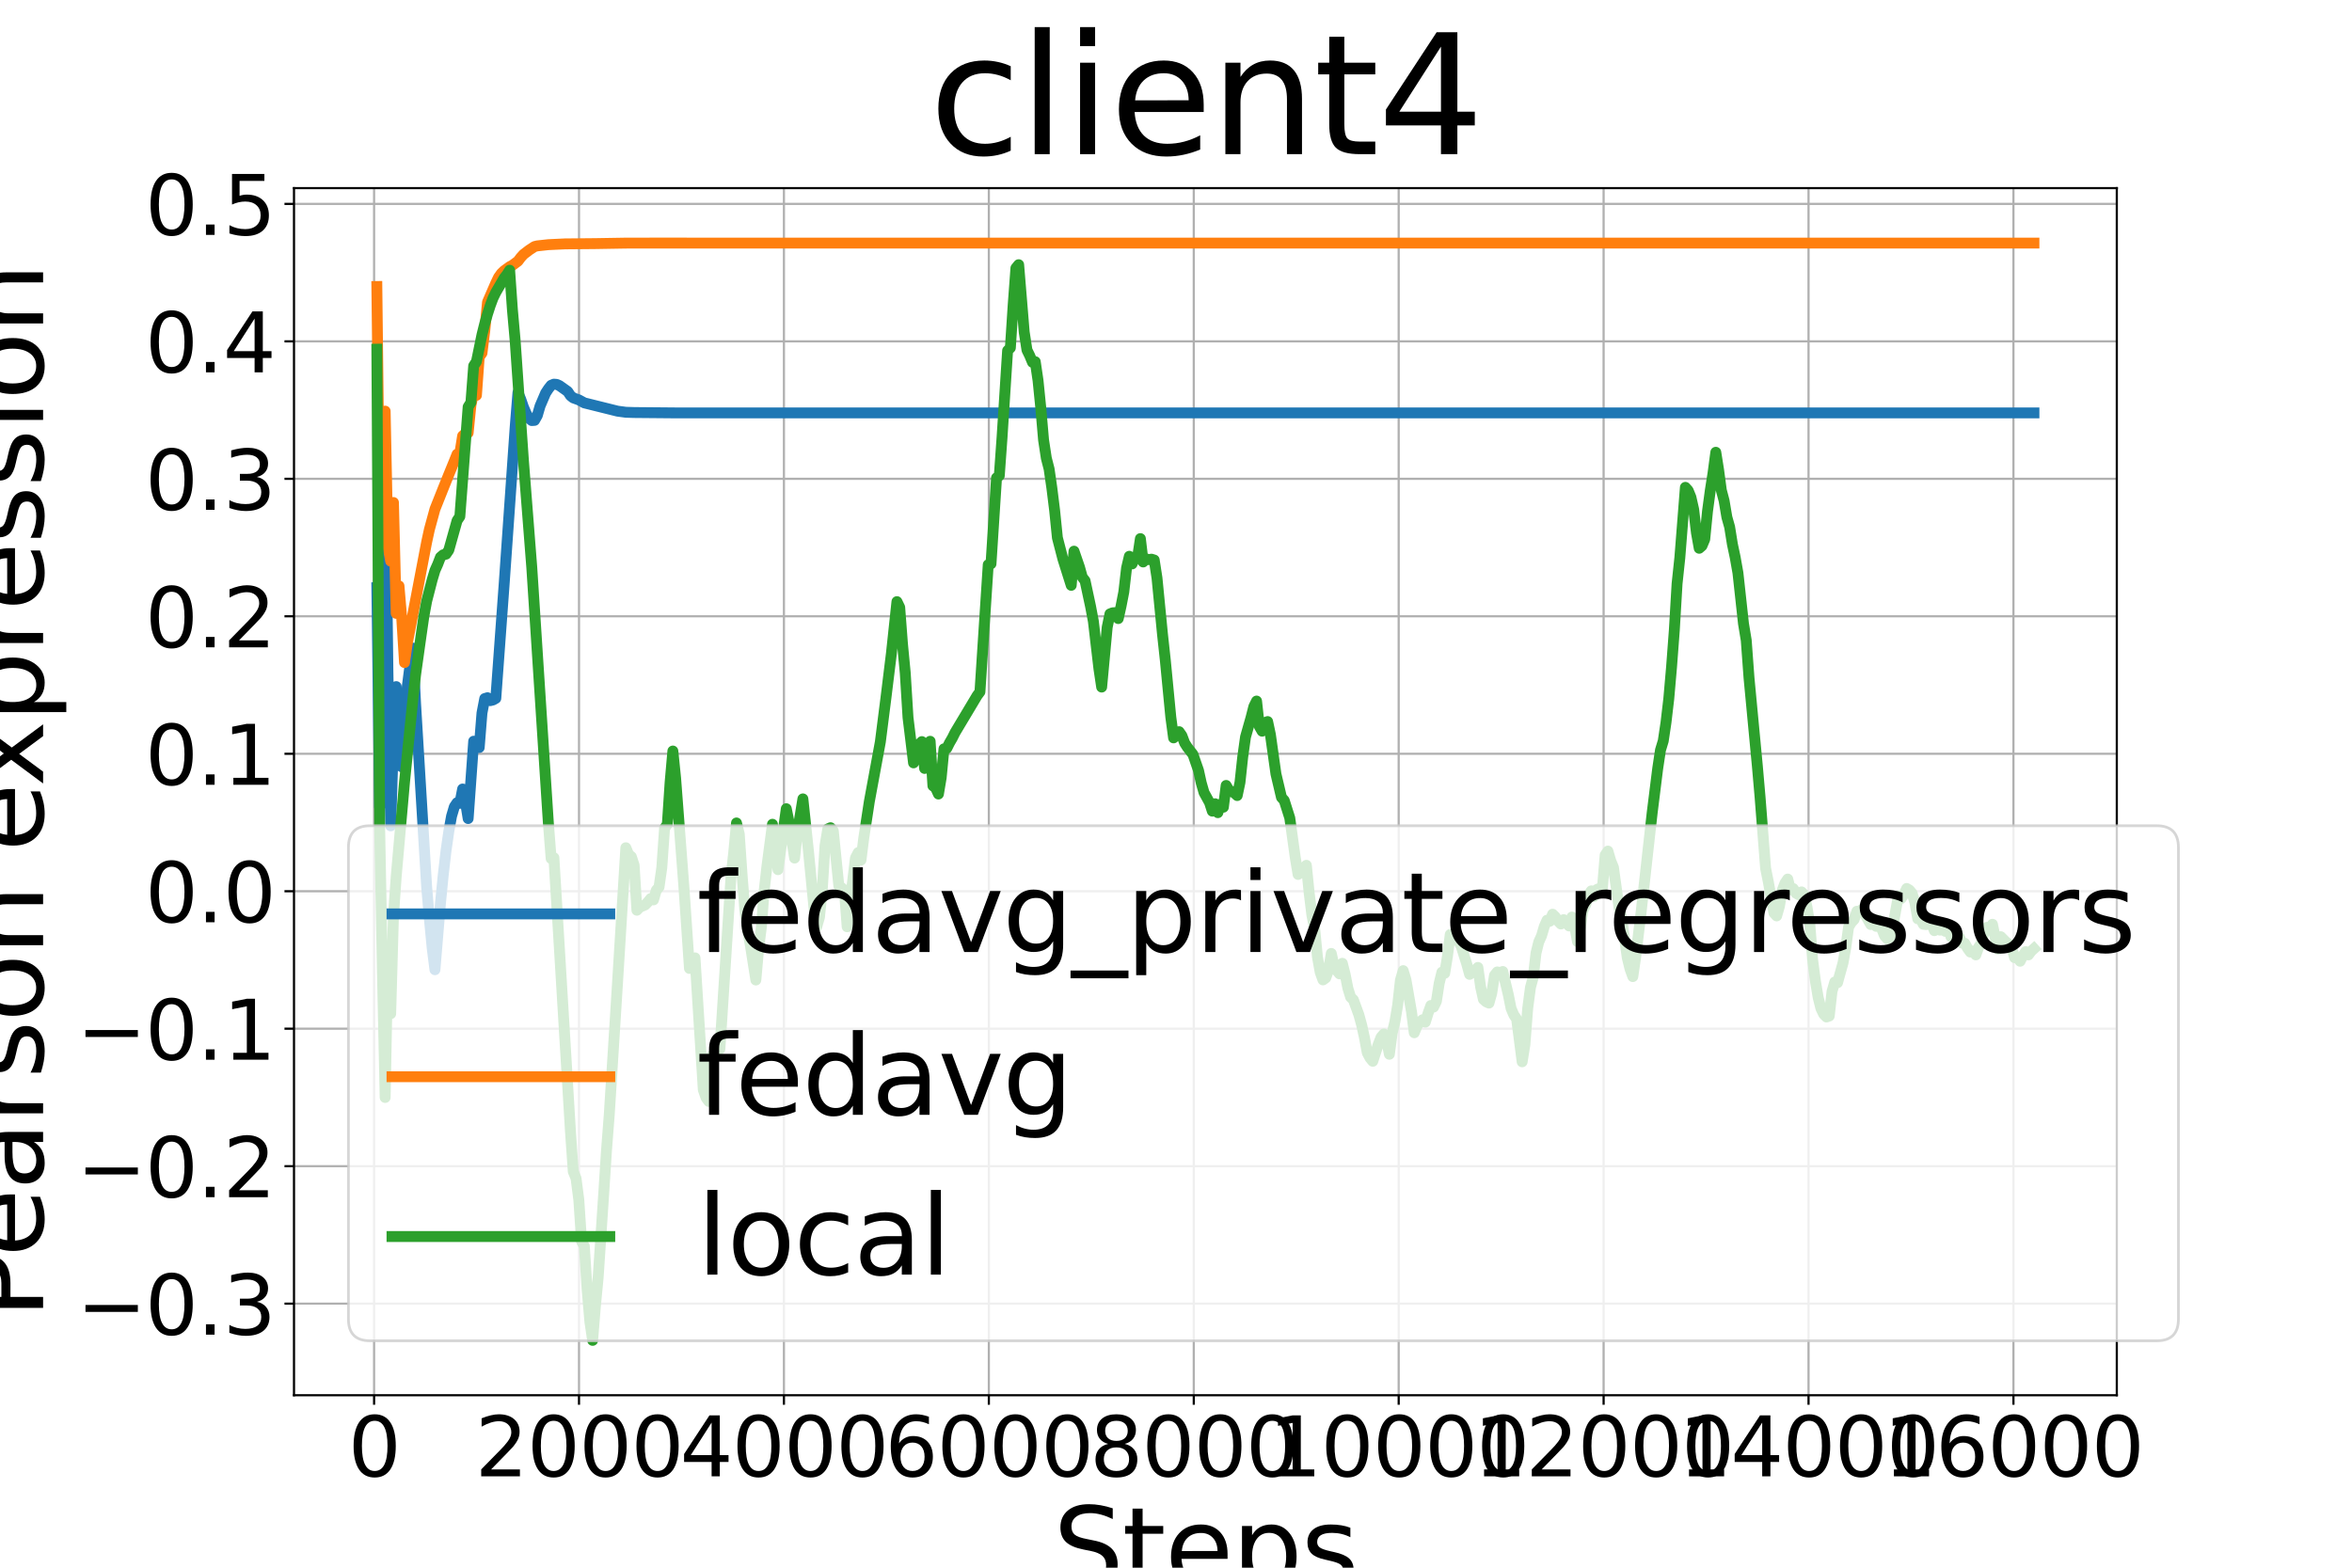 <?xml version="1.0" encoding="utf-8" standalone="no"?>
<!DOCTYPE svg PUBLIC "-//W3C//DTD SVG 1.1//EN"
  "http://www.w3.org/Graphics/SVG/1.1/DTD/svg11.dtd">
<svg xmlns:xlink="http://www.w3.org/1999/xlink" width="864pt" height="576pt" viewBox="0 0 864 576" xmlns="http://www.w3.org/2000/svg" version="1.1">
 <defs>
  <style type="text/css">*{stroke-linejoin: round; stroke-linecap: butt}</style>
 </defs>
 <g id="figure_1">
  <g id="patch_1">
   <path d="M 0 576 
L 864 576 
L 864 0 
L 0 0 
z
" style="fill: #ffffff"/>
  </g>
  <g id="axes_1">
   <g id="patch_2">
    <path d="M 108 512.64 
L 777.6 512.64 
L 777.6 69.12 
L 108 69.12 
z
" style="fill: #ffffff"/>
   </g>
   <g id="PolyCollection_1"/>
   <g id="PolyCollection_2"/>
   <g id="PolyCollection_3"/>
   <g id="matplotlib.axis_1">
    <g id="xtick_1">
     <g id="line2d_1">
      <path d="M 137.42 512.64 
L 137.42 69.12 
" clip-path="url(#p5bedb8cc05)" style="fill: none; stroke: #b0b0b0; stroke-width: 0.8; stroke-linecap: square"/>
     </g>
     <g id="line2d_2">
      <defs>
       <path id="m21df26fd02" d="M 0 0 
L 0 3.5 
" style="stroke: #000000; stroke-width: 0.8"/>
      </defs>
      <g>
       <use xlink:href="#m21df26fd02" x="137.42" y="512.64" style="stroke: #000000; stroke-width: 0.8"/>
      </g>
     </g>
     <g id="text_1">
      <!-- 0 -->
      <g transform="translate(127.876 542.435) scale(0.3 -0.3)">
       <defs>
        <path id="DejaVuSans-30" d="M 2034 4250 
Q 1547 4250 1301 3770 
Q 1056 3291 1056 2328 
Q 1056 1369 1301 889 
Q 1547 409 2034 409 
Q 2525 409 2770 889 
Q 3016 1369 3016 2328 
Q 3016 3291 2770 3770 
Q 2525 4250 2034 4250 
z
M 2034 4750 
Q 2819 4750 3233 4129 
Q 3647 3509 3647 2328 
Q 3647 1150 3233 529 
Q 2819 -91 2034 -91 
Q 1250 -91 836 529 
Q 422 1150 422 2328 
Q 422 3509 836 4129 
Q 1250 4750 2034 4750 
z
" transform="scale(0.016)"/>
       </defs>
       <use xlink:href="#DejaVuSans-30"/>
      </g>
     </g>
    </g>
    <g id="xtick_2">
     <g id="line2d_3">
      <path d="M 212.697 512.64 
L 212.697 69.12 
" clip-path="url(#p5bedb8cc05)" style="fill: none; stroke: #b0b0b0; stroke-width: 0.8; stroke-linecap: square"/>
     </g>
     <g id="line2d_4">
      <g>
       <use xlink:href="#m21df26fd02" x="212.697" y="512.64" style="stroke: #000000; stroke-width: 0.8"/>
      </g>
     </g>
     <g id="text_2">
      <!-- 2000 -->
      <g transform="translate(174.522 542.435) scale(0.3 -0.3)">
       <defs>
        <path id="DejaVuSans-32" d="M 1228 531 
L 3431 531 
L 3431 0 
L 469 0 
L 469 531 
Q 828 903 1448 1529 
Q 2069 2156 2228 2338 
Q 2531 2678 2651 2914 
Q 2772 3150 2772 3378 
Q 2772 3750 2511 3984 
Q 2250 4219 1831 4219 
Q 1534 4219 1204 4116 
Q 875 4013 500 3803 
L 500 4441 
Q 881 4594 1212 4672 
Q 1544 4750 1819 4750 
Q 2544 4750 2975 4387 
Q 3406 4025 3406 3419 
Q 3406 3131 3298 2873 
Q 3191 2616 2906 2266 
Q 2828 2175 2409 1742 
Q 1991 1309 1228 531 
z
" transform="scale(0.016)"/>
       </defs>
       <use xlink:href="#DejaVuSans-32"/>
       <use xlink:href="#DejaVuSans-30" x="63.623"/>
       <use xlink:href="#DejaVuSans-30" x="127.246"/>
       <use xlink:href="#DejaVuSans-30" x="190.869"/>
      </g>
     </g>
    </g>
    <g id="xtick_3">
     <g id="line2d_5">
      <path d="M 287.974 512.64 
L 287.974 69.12 
" clip-path="url(#p5bedb8cc05)" style="fill: none; stroke: #b0b0b0; stroke-width: 0.8; stroke-linecap: square"/>
     </g>
     <g id="line2d_6">
      <g>
       <use xlink:href="#m21df26fd02" x="287.974" y="512.64" style="stroke: #000000; stroke-width: 0.8"/>
      </g>
     </g>
     <g id="text_3">
      <!-- 4000 -->
      <g transform="translate(249.799 542.435) scale(0.3 -0.3)">
       <defs>
        <path id="DejaVuSans-34" d="M 2419 4116 
L 825 1625 
L 2419 1625 
L 2419 4116 
z
M 2253 4666 
L 3047 4666 
L 3047 1625 
L 3713 1625 
L 3713 1100 
L 3047 1100 
L 3047 0 
L 2419 0 
L 2419 1100 
L 313 1100 
L 313 1709 
L 2253 4666 
z
" transform="scale(0.016)"/>
       </defs>
       <use xlink:href="#DejaVuSans-34"/>
       <use xlink:href="#DejaVuSans-30" x="63.623"/>
       <use xlink:href="#DejaVuSans-30" x="127.246"/>
       <use xlink:href="#DejaVuSans-30" x="190.869"/>
      </g>
     </g>
    </g>
    <g id="xtick_4">
     <g id="line2d_7">
      <path d="M 363.251 512.64 
L 363.251 69.12 
" clip-path="url(#p5bedb8cc05)" style="fill: none; stroke: #b0b0b0; stroke-width: 0.8; stroke-linecap: square"/>
     </g>
     <g id="line2d_8">
      <g>
       <use xlink:href="#m21df26fd02" x="363.251" y="512.64" style="stroke: #000000; stroke-width: 0.8"/>
      </g>
     </g>
     <g id="text_4">
      <!-- 6000 -->
      <g transform="translate(325.076 542.435) scale(0.3 -0.3)">
       <defs>
        <path id="DejaVuSans-36" d="M 2113 2584 
Q 1688 2584 1439 2293 
Q 1191 2003 1191 1497 
Q 1191 994 1439 701 
Q 1688 409 2113 409 
Q 2538 409 2786 701 
Q 3034 994 3034 1497 
Q 3034 2003 2786 2293 
Q 2538 2584 2113 2584 
z
M 3366 4563 
L 3366 3988 
Q 3128 4100 2886 4159 
Q 2644 4219 2406 4219 
Q 1781 4219 1451 3797 
Q 1122 3375 1075 2522 
Q 1259 2794 1537 2939 
Q 1816 3084 2150 3084 
Q 2853 3084 3261 2657 
Q 3669 2231 3669 1497 
Q 3669 778 3244 343 
Q 2819 -91 2113 -91 
Q 1303 -91 875 529 
Q 447 1150 447 2328 
Q 447 3434 972 4092 
Q 1497 4750 2381 4750 
Q 2619 4750 2861 4703 
Q 3103 4656 3366 4563 
z
" transform="scale(0.016)"/>
       </defs>
       <use xlink:href="#DejaVuSans-36"/>
       <use xlink:href="#DejaVuSans-30" x="63.623"/>
       <use xlink:href="#DejaVuSans-30" x="127.246"/>
       <use xlink:href="#DejaVuSans-30" x="190.869"/>
      </g>
     </g>
    </g>
    <g id="xtick_5">
     <g id="line2d_9">
      <path d="M 438.528 512.64 
L 438.528 69.12 
" clip-path="url(#p5bedb8cc05)" style="fill: none; stroke: #b0b0b0; stroke-width: 0.8; stroke-linecap: square"/>
     </g>
     <g id="line2d_10">
      <g>
       <use xlink:href="#m21df26fd02" x="438.528" y="512.64" style="stroke: #000000; stroke-width: 0.8"/>
      </g>
     </g>
     <g id="text_5">
      <!-- 8000 -->
      <g transform="translate(400.353 542.435) scale(0.3 -0.3)">
       <defs>
        <path id="DejaVuSans-38" d="M 2034 2216 
Q 1584 2216 1326 1975 
Q 1069 1734 1069 1313 
Q 1069 891 1326 650 
Q 1584 409 2034 409 
Q 2484 409 2743 651 
Q 3003 894 3003 1313 
Q 3003 1734 2745 1975 
Q 2488 2216 2034 2216 
z
M 1403 2484 
Q 997 2584 770 2862 
Q 544 3141 544 3541 
Q 544 4100 942 4425 
Q 1341 4750 2034 4750 
Q 2731 4750 3128 4425 
Q 3525 4100 3525 3541 
Q 3525 3141 3298 2862 
Q 3072 2584 2669 2484 
Q 3125 2378 3379 2068 
Q 3634 1759 3634 1313 
Q 3634 634 3220 271 
Q 2806 -91 2034 -91 
Q 1263 -91 848 271 
Q 434 634 434 1313 
Q 434 1759 690 2068 
Q 947 2378 1403 2484 
z
M 1172 3481 
Q 1172 3119 1398 2916 
Q 1625 2713 2034 2713 
Q 2441 2713 2670 2916 
Q 2900 3119 2900 3481 
Q 2900 3844 2670 4047 
Q 2441 4250 2034 4250 
Q 1625 4250 1398 4047 
Q 1172 3844 1172 3481 
z
" transform="scale(0.016)"/>
       </defs>
       <use xlink:href="#DejaVuSans-38"/>
       <use xlink:href="#DejaVuSans-30" x="63.623"/>
       <use xlink:href="#DejaVuSans-30" x="127.246"/>
       <use xlink:href="#DejaVuSans-30" x="190.869"/>
      </g>
     </g>
    </g>
    <g id="xtick_6">
     <g id="line2d_11">
      <path d="M 513.805 512.64 
L 513.805 69.12 
" clip-path="url(#p5bedb8cc05)" style="fill: none; stroke: #b0b0b0; stroke-width: 0.8; stroke-linecap: square"/>
     </g>
     <g id="line2d_12">
      <g>
       <use xlink:href="#m21df26fd02" x="513.805" y="512.64" style="stroke: #000000; stroke-width: 0.8"/>
      </g>
     </g>
     <g id="text_6">
      <!-- 10000 -->
      <g transform="translate(466.086 542.435) scale(0.3 -0.3)">
       <defs>
        <path id="DejaVuSans-31" d="M 794 531 
L 1825 531 
L 1825 4091 
L 703 3866 
L 703 4441 
L 1819 4666 
L 2450 4666 
L 2450 531 
L 3481 531 
L 3481 0 
L 794 0 
L 794 531 
z
" transform="scale(0.016)"/>
       </defs>
       <use xlink:href="#DejaVuSans-31"/>
       <use xlink:href="#DejaVuSans-30" x="63.623"/>
       <use xlink:href="#DejaVuSans-30" x="127.246"/>
       <use xlink:href="#DejaVuSans-30" x="190.869"/>
       <use xlink:href="#DejaVuSans-30" x="254.492"/>
      </g>
     </g>
    </g>
    <g id="xtick_7">
     <g id="line2d_13">
      <path d="M 589.082 512.64 
L 589.082 69.12 
" clip-path="url(#p5bedb8cc05)" style="fill: none; stroke: #b0b0b0; stroke-width: 0.8; stroke-linecap: square"/>
     </g>
     <g id="line2d_14">
      <g>
       <use xlink:href="#m21df26fd02" x="589.082" y="512.64" style="stroke: #000000; stroke-width: 0.8"/>
      </g>
     </g>
     <g id="text_7">
      <!-- 12000 -->
      <g transform="translate(541.363 542.435) scale(0.3 -0.3)">
       <use xlink:href="#DejaVuSans-31"/>
       <use xlink:href="#DejaVuSans-32" x="63.623"/>
       <use xlink:href="#DejaVuSans-30" x="127.246"/>
       <use xlink:href="#DejaVuSans-30" x="190.869"/>
       <use xlink:href="#DejaVuSans-30" x="254.492"/>
      </g>
     </g>
    </g>
    <g id="xtick_8">
     <g id="line2d_15">
      <path d="M 664.359 512.64 
L 664.359 69.12 
" clip-path="url(#p5bedb8cc05)" style="fill: none; stroke: #b0b0b0; stroke-width: 0.8; stroke-linecap: square"/>
     </g>
     <g id="line2d_16">
      <g>
       <use xlink:href="#m21df26fd02" x="664.359" y="512.64" style="stroke: #000000; stroke-width: 0.8"/>
      </g>
     </g>
     <g id="text_8">
      <!-- 14000 -->
      <g transform="translate(616.64 542.435) scale(0.3 -0.3)">
       <use xlink:href="#DejaVuSans-31"/>
       <use xlink:href="#DejaVuSans-34" x="63.623"/>
       <use xlink:href="#DejaVuSans-30" x="127.246"/>
       <use xlink:href="#DejaVuSans-30" x="190.869"/>
       <use xlink:href="#DejaVuSans-30" x="254.492"/>
      </g>
     </g>
    </g>
    <g id="xtick_9">
     <g id="line2d_17">
      <path d="M 739.636 512.64 
L 739.636 69.12 
" clip-path="url(#p5bedb8cc05)" style="fill: none; stroke: #b0b0b0; stroke-width: 0.8; stroke-linecap: square"/>
     </g>
     <g id="line2d_18">
      <g>
       <use xlink:href="#m21df26fd02" x="739.636" y="512.64" style="stroke: #000000; stroke-width: 0.8"/>
      </g>
     </g>
     <g id="text_9">
      <!-- 16000 -->
      <g transform="translate(691.917 542.435) scale(0.3 -0.3)">
       <use xlink:href="#DejaVuSans-31"/>
       <use xlink:href="#DejaVuSans-36" x="63.623"/>
       <use xlink:href="#DejaVuSans-30" x="127.246"/>
       <use xlink:href="#DejaVuSans-30" x="190.869"/>
       <use xlink:href="#DejaVuSans-30" x="254.492"/>
      </g>
     </g>
    </g>
    <g id="text_10">
     <!-- Steps -->
     <g transform="translate(386.841 583.068) scale(0.4 -0.4)">
      <defs>
       <path id="DejaVuSans-53" d="M 3425 4513 
L 3425 3897 
Q 3066 4069 2747 4153 
Q 2428 4238 2131 4238 
Q 1616 4238 1336 4038 
Q 1056 3838 1056 3469 
Q 1056 3159 1242 3001 
Q 1428 2844 1947 2747 
L 2328 2669 
Q 3034 2534 3370 2195 
Q 3706 1856 3706 1288 
Q 3706 609 3251 259 
Q 2797 -91 1919 -91 
Q 1588 -91 1214 -16 
Q 841 59 441 206 
L 441 856 
Q 825 641 1194 531 
Q 1563 422 1919 422 
Q 2459 422 2753 634 
Q 3047 847 3047 1241 
Q 3047 1584 2836 1778 
Q 2625 1972 2144 2069 
L 1759 2144 
Q 1053 2284 737 2584 
Q 422 2884 422 3419 
Q 422 4038 858 4394 
Q 1294 4750 2059 4750 
Q 2388 4750 2728 4690 
Q 3069 4631 3425 4513 
z
" transform="scale(0.016)"/>
       <path id="DejaVuSans-74" d="M 1172 4494 
L 1172 3500 
L 2356 3500 
L 2356 3053 
L 1172 3053 
L 1172 1153 
Q 1172 725 1289 603 
Q 1406 481 1766 481 
L 2356 481 
L 2356 0 
L 1766 0 
Q 1100 0 847 248 
Q 594 497 594 1153 
L 594 3053 
L 172 3053 
L 172 3500 
L 594 3500 
L 594 4494 
L 1172 4494 
z
" transform="scale(0.016)"/>
       <path id="DejaVuSans-65" d="M 3597 1894 
L 3597 1613 
L 953 1613 
Q 991 1019 1311 708 
Q 1631 397 2203 397 
Q 2534 397 2845 478 
Q 3156 559 3463 722 
L 3463 178 
Q 3153 47 2828 -22 
Q 2503 -91 2169 -91 
Q 1331 -91 842 396 
Q 353 884 353 1716 
Q 353 2575 817 3079 
Q 1281 3584 2069 3584 
Q 2775 3584 3186 3129 
Q 3597 2675 3597 1894 
z
M 3022 2063 
Q 3016 2534 2758 2815 
Q 2500 3097 2075 3097 
Q 1594 3097 1305 2825 
Q 1016 2553 972 2059 
L 3022 2063 
z
" transform="scale(0.016)"/>
       <path id="DejaVuSans-70" d="M 1159 525 
L 1159 -1331 
L 581 -1331 
L 581 3500 
L 1159 3500 
L 1159 2969 
Q 1341 3281 1617 3432 
Q 1894 3584 2278 3584 
Q 2916 3584 3314 3078 
Q 3713 2572 3713 1747 
Q 3713 922 3314 415 
Q 2916 -91 2278 -91 
Q 1894 -91 1617 61 
Q 1341 213 1159 525 
z
M 3116 1747 
Q 3116 2381 2855 2742 
Q 2594 3103 2138 3103 
Q 1681 3103 1420 2742 
Q 1159 2381 1159 1747 
Q 1159 1113 1420 752 
Q 1681 391 2138 391 
Q 2594 391 2855 752 
Q 3116 1113 3116 1747 
z
" transform="scale(0.016)"/>
       <path id="DejaVuSans-73" d="M 2834 3397 
L 2834 2853 
Q 2591 2978 2328 3040 
Q 2066 3103 1784 3103 
Q 1356 3103 1142 2972 
Q 928 2841 928 2578 
Q 928 2378 1081 2264 
Q 1234 2150 1697 2047 
L 1894 2003 
Q 2506 1872 2764 1633 
Q 3022 1394 3022 966 
Q 3022 478 2636 193 
Q 2250 -91 1575 -91 
Q 1294 -91 989 -36 
Q 684 19 347 128 
L 347 722 
Q 666 556 975 473 
Q 1284 391 1588 391 
Q 1994 391 2212 530 
Q 2431 669 2431 922 
Q 2431 1156 2273 1281 
Q 2116 1406 1581 1522 
L 1381 1569 
Q 847 1681 609 1914 
Q 372 2147 372 2553 
Q 372 3047 722 3315 
Q 1072 3584 1716 3584 
Q 2034 3584 2315 3537 
Q 2597 3491 2834 3397 
z
" transform="scale(0.016)"/>
      </defs>
      <use xlink:href="#DejaVuSans-53"/>
      <use xlink:href="#DejaVuSans-74" x="63.477"/>
      <use xlink:href="#DejaVuSans-65" x="102.686"/>
      <use xlink:href="#DejaVuSans-70" x="164.209"/>
      <use xlink:href="#DejaVuSans-73" x="227.686"/>
     </g>
    </g>
   </g>
   <g id="matplotlib.axis_2">
    <g id="ytick_1">
     <g id="line2d_19">
      <path d="M 108 478.982 
L 777.6 478.982 
" clip-path="url(#p5bedb8cc05)" style="fill: none; stroke: #b0b0b0; stroke-width: 0.8; stroke-linecap: square"/>
     </g>
     <g id="line2d_20">
      <defs>
       <path id="mf2bba71b15" d="M 0 0 
L -3.5 0 
" style="stroke: #000000; stroke-width: 0.8"/>
      </defs>
      <g>
       <use xlink:href="#mf2bba71b15" x="108" y="478.982" style="stroke: #000000; stroke-width: 0.8"/>
      </g>
     </g>
     <g id="text_11">
      <!-- −0.3 -->
      <g transform="translate(28.152 490.379) scale(0.3 -0.3)">
       <defs>
        <path id="DejaVuSans-2212" d="M 678 2272 
L 4684 2272 
L 4684 1741 
L 678 1741 
L 678 2272 
z
" transform="scale(0.016)"/>
        <path id="DejaVuSans-2e" d="M 684 794 
L 1344 794 
L 1344 0 
L 684 0 
L 684 794 
z
" transform="scale(0.016)"/>
        <path id="DejaVuSans-33" d="M 2597 2516 
Q 3050 2419 3304 2112 
Q 3559 1806 3559 1356 
Q 3559 666 3084 287 
Q 2609 -91 1734 -91 
Q 1441 -91 1130 -33 
Q 819 25 488 141 
L 488 750 
Q 750 597 1062 519 
Q 1375 441 1716 441 
Q 2309 441 2620 675 
Q 2931 909 2931 1356 
Q 2931 1769 2642 2001 
Q 2353 2234 1838 2234 
L 1294 2234 
L 1294 2753 
L 1863 2753 
Q 2328 2753 2575 2939 
Q 2822 3125 2822 3475 
Q 2822 3834 2567 4026 
Q 2313 4219 1838 4219 
Q 1578 4219 1281 4162 
Q 984 4106 628 3988 
L 628 4550 
Q 988 4650 1302 4700 
Q 1616 4750 1894 4750 
Q 2613 4750 3031 4423 
Q 3450 4097 3450 3541 
Q 3450 3153 3228 2886 
Q 3006 2619 2597 2516 
z
" transform="scale(0.016)"/>
       </defs>
       <use xlink:href="#DejaVuSans-2212"/>
       <use xlink:href="#DejaVuSans-30" x="83.789"/>
       <use xlink:href="#DejaVuSans-2e" x="147.412"/>
       <use xlink:href="#DejaVuSans-33" x="179.199"/>
      </g>
     </g>
    </g>
    <g id="ytick_2">
     <g id="line2d_21">
      <path d="M 108 428.472 
L 777.6 428.472 
" clip-path="url(#p5bedb8cc05)" style="fill: none; stroke: #b0b0b0; stroke-width: 0.8; stroke-linecap: square"/>
     </g>
     <g id="line2d_22">
      <g>
       <use xlink:href="#mf2bba71b15" x="108" y="428.472" style="stroke: #000000; stroke-width: 0.8"/>
      </g>
     </g>
     <g id="text_12">
      <!-- −0.2 -->
      <g transform="translate(28.152 439.87) scale(0.3 -0.3)">
       <use xlink:href="#DejaVuSans-2212"/>
       <use xlink:href="#DejaVuSans-30" x="83.789"/>
       <use xlink:href="#DejaVuSans-2e" x="147.412"/>
       <use xlink:href="#DejaVuSans-32" x="179.199"/>
      </g>
     </g>
    </g>
    <g id="ytick_3">
     <g id="line2d_23">
      <path d="M 108 377.963 
L 777.6 377.963 
" clip-path="url(#p5bedb8cc05)" style="fill: none; stroke: #b0b0b0; stroke-width: 0.8; stroke-linecap: square"/>
     </g>
     <g id="line2d_24">
      <g>
       <use xlink:href="#mf2bba71b15" x="108" y="377.963" style="stroke: #000000; stroke-width: 0.8"/>
      </g>
     </g>
     <g id="text_13">
      <!-- −0.1 -->
      <g transform="translate(28.152 389.361) scale(0.3 -0.3)">
       <use xlink:href="#DejaVuSans-2212"/>
       <use xlink:href="#DejaVuSans-30" x="83.789"/>
       <use xlink:href="#DejaVuSans-2e" x="147.412"/>
       <use xlink:href="#DejaVuSans-31" x="179.199"/>
      </g>
     </g>
    </g>
    <g id="ytick_4">
     <g id="line2d_25">
      <path d="M 108 327.454 
L 777.6 327.454 
" clip-path="url(#p5bedb8cc05)" style="fill: none; stroke: #b0b0b0; stroke-width: 0.8; stroke-linecap: square"/>
     </g>
     <g id="line2d_26">
      <g>
       <use xlink:href="#mf2bba71b15" x="108" y="327.454" style="stroke: #000000; stroke-width: 0.8"/>
      </g>
     </g>
     <g id="text_14">
      <!-- 0.0 -->
      <g transform="translate(53.291 338.851) scale(0.3 -0.3)">
       <use xlink:href="#DejaVuSans-30"/>
       <use xlink:href="#DejaVuSans-2e" x="63.623"/>
       <use xlink:href="#DejaVuSans-30" x="95.41"/>
      </g>
     </g>
    </g>
    <g id="ytick_5">
     <g id="line2d_27">
      <path d="M 108 276.944 
L 777.6 276.944 
" clip-path="url(#p5bedb8cc05)" style="fill: none; stroke: #b0b0b0; stroke-width: 0.8; stroke-linecap: square"/>
     </g>
     <g id="line2d_28">
      <g>
       <use xlink:href="#mf2bba71b15" x="108" y="276.944" style="stroke: #000000; stroke-width: 0.8"/>
      </g>
     </g>
     <g id="text_15">
      <!-- 0.1 -->
      <g transform="translate(53.291 288.342) scale(0.3 -0.3)">
       <use xlink:href="#DejaVuSans-30"/>
       <use xlink:href="#DejaVuSans-2e" x="63.623"/>
       <use xlink:href="#DejaVuSans-31" x="95.41"/>
      </g>
     </g>
    </g>
    <g id="ytick_6">
     <g id="line2d_29">
      <path d="M 108 226.435 
L 777.6 226.435 
" clip-path="url(#p5bedb8cc05)" style="fill: none; stroke: #b0b0b0; stroke-width: 0.8; stroke-linecap: square"/>
     </g>
     <g id="line2d_30">
      <g>
       <use xlink:href="#mf2bba71b15" x="108" y="226.435" style="stroke: #000000; stroke-width: 0.8"/>
      </g>
     </g>
     <g id="text_16">
      <!-- 0.2 -->
      <g transform="translate(53.291 237.833) scale(0.3 -0.3)">
       <use xlink:href="#DejaVuSans-30"/>
       <use xlink:href="#DejaVuSans-2e" x="63.623"/>
       <use xlink:href="#DejaVuSans-32" x="95.41"/>
      </g>
     </g>
    </g>
    <g id="ytick_7">
     <g id="line2d_31">
      <path d="M 108 175.925 
L 777.6 175.925 
" clip-path="url(#p5bedb8cc05)" style="fill: none; stroke: #b0b0b0; stroke-width: 0.8; stroke-linecap: square"/>
     </g>
     <g id="line2d_32">
      <g>
       <use xlink:href="#mf2bba71b15" x="108" y="175.925" style="stroke: #000000; stroke-width: 0.8"/>
      </g>
     </g>
     <g id="text_17">
      <!-- 0.3 -->
      <g transform="translate(53.291 187.323) scale(0.3 -0.3)">
       <use xlink:href="#DejaVuSans-30"/>
       <use xlink:href="#DejaVuSans-2e" x="63.623"/>
       <use xlink:href="#DejaVuSans-33" x="95.41"/>
      </g>
     </g>
    </g>
    <g id="ytick_8">
     <g id="line2d_33">
      <path d="M 108 125.416 
L 777.6 125.416 
" clip-path="url(#p5bedb8cc05)" style="fill: none; stroke: #b0b0b0; stroke-width: 0.8; stroke-linecap: square"/>
     </g>
     <g id="line2d_34">
      <g>
       <use xlink:href="#mf2bba71b15" x="108" y="125.416" style="stroke: #000000; stroke-width: 0.8"/>
      </g>
     </g>
     <g id="text_18">
      <!-- 0.4 -->
      <g transform="translate(53.291 136.814) scale(0.3 -0.3)">
       <use xlink:href="#DejaVuSans-30"/>
       <use xlink:href="#DejaVuSans-2e" x="63.623"/>
       <use xlink:href="#DejaVuSans-34" x="95.41"/>
      </g>
     </g>
    </g>
    <g id="ytick_9">
     <g id="line2d_35">
      <path d="M 108 74.907 
L 777.6 74.907 
" clip-path="url(#p5bedb8cc05)" style="fill: none; stroke: #b0b0b0; stroke-width: 0.8; stroke-linecap: square"/>
     </g>
     <g id="line2d_36">
      <g>
       <use xlink:href="#mf2bba71b15" x="108" y="74.907" style="stroke: #000000; stroke-width: 0.8"/>
      </g>
     </g>
     <g id="text_19">
      <!-- 0.5 -->
      <g transform="translate(53.291 86.304) scale(0.3 -0.3)">
       <defs>
        <path id="DejaVuSans-35" d="M 691 4666 
L 3169 4666 
L 3169 4134 
L 1269 4134 
L 1269 2991 
Q 1406 3038 1543 3061 
Q 1681 3084 1819 3084 
Q 2600 3084 3056 2656 
Q 3513 2228 3513 1497 
Q 3513 744 3044 326 
Q 2575 -91 1722 -91 
Q 1428 -91 1123 -41 
Q 819 9 494 109 
L 494 744 
Q 775 591 1075 516 
Q 1375 441 1709 441 
Q 2250 441 2565 725 
Q 2881 1009 2881 1497 
Q 2881 1984 2565 2268 
Q 2250 2553 1709 2553 
Q 1456 2553 1204 2497 
Q 953 2441 691 2322 
L 691 4666 
z
" transform="scale(0.016)"/>
       </defs>
       <use xlink:href="#DejaVuSans-30"/>
       <use xlink:href="#DejaVuSans-2e" x="63.623"/>
       <use xlink:href="#DejaVuSans-35" x="95.41"/>
      </g>
     </g>
    </g>
    <g id="text_20">
     <!-- Pearson expression -->
     <g transform="translate(15.833 484.561) rotate(-90) scale(0.4 -0.4)">
      <defs>
       <path id="DejaVuSans-50" d="M 1259 4147 
L 1259 2394 
L 2053 2394 
Q 2494 2394 2734 2622 
Q 2975 2850 2975 3272 
Q 2975 3691 2734 3919 
Q 2494 4147 2053 4147 
L 1259 4147 
z
M 628 4666 
L 2053 4666 
Q 2838 4666 3239 4311 
Q 3641 3956 3641 3272 
Q 3641 2581 3239 2228 
Q 2838 1875 2053 1875 
L 1259 1875 
L 1259 0 
L 628 0 
L 628 4666 
z
" transform="scale(0.016)"/>
       <path id="DejaVuSans-61" d="M 2194 1759 
Q 1497 1759 1228 1600 
Q 959 1441 959 1056 
Q 959 750 1161 570 
Q 1363 391 1709 391 
Q 2188 391 2477 730 
Q 2766 1069 2766 1631 
L 2766 1759 
L 2194 1759 
z
M 3341 1997 
L 3341 0 
L 2766 0 
L 2766 531 
Q 2569 213 2275 61 
Q 1981 -91 1556 -91 
Q 1019 -91 701 211 
Q 384 513 384 1019 
Q 384 1609 779 1909 
Q 1175 2209 1959 2209 
L 2766 2209 
L 2766 2266 
Q 2766 2663 2505 2880 
Q 2244 3097 1772 3097 
Q 1472 3097 1187 3025 
Q 903 2953 641 2809 
L 641 3341 
Q 956 3463 1253 3523 
Q 1550 3584 1831 3584 
Q 2591 3584 2966 3190 
Q 3341 2797 3341 1997 
z
" transform="scale(0.016)"/>
       <path id="DejaVuSans-72" d="M 2631 2963 
Q 2534 3019 2420 3045 
Q 2306 3072 2169 3072 
Q 1681 3072 1420 2755 
Q 1159 2438 1159 1844 
L 1159 0 
L 581 0 
L 581 3500 
L 1159 3500 
L 1159 2956 
Q 1341 3275 1631 3429 
Q 1922 3584 2338 3584 
Q 2397 3584 2469 3576 
Q 2541 3569 2628 3553 
L 2631 2963 
z
" transform="scale(0.016)"/>
       <path id="DejaVuSans-6f" d="M 1959 3097 
Q 1497 3097 1228 2736 
Q 959 2375 959 1747 
Q 959 1119 1226 758 
Q 1494 397 1959 397 
Q 2419 397 2687 759 
Q 2956 1122 2956 1747 
Q 2956 2369 2687 2733 
Q 2419 3097 1959 3097 
z
M 1959 3584 
Q 2709 3584 3137 3096 
Q 3566 2609 3566 1747 
Q 3566 888 3137 398 
Q 2709 -91 1959 -91 
Q 1206 -91 779 398 
Q 353 888 353 1747 
Q 353 2609 779 3096 
Q 1206 3584 1959 3584 
z
" transform="scale(0.016)"/>
       <path id="DejaVuSans-6e" d="M 3513 2113 
L 3513 0 
L 2938 0 
L 2938 2094 
Q 2938 2591 2744 2837 
Q 2550 3084 2163 3084 
Q 1697 3084 1428 2787 
Q 1159 2491 1159 1978 
L 1159 0 
L 581 0 
L 581 3500 
L 1159 3500 
L 1159 2956 
Q 1366 3272 1645 3428 
Q 1925 3584 2291 3584 
Q 2894 3584 3203 3211 
Q 3513 2838 3513 2113 
z
" transform="scale(0.016)"/>
       <path id="DejaVuSans-20" transform="scale(0.016)"/>
       <path id="DejaVuSans-78" d="M 3513 3500 
L 2247 1797 
L 3578 0 
L 2900 0 
L 1881 1375 
L 863 0 
L 184 0 
L 1544 1831 
L 300 3500 
L 978 3500 
L 1906 2253 
L 2834 3500 
L 3513 3500 
z
" transform="scale(0.016)"/>
       <path id="DejaVuSans-69" d="M 603 3500 
L 1178 3500 
L 1178 0 
L 603 0 
L 603 3500 
z
M 603 4863 
L 1178 4863 
L 1178 4134 
L 603 4134 
L 603 4863 
z
" transform="scale(0.016)"/>
      </defs>
      <use xlink:href="#DejaVuSans-50"/>
      <use xlink:href="#DejaVuSans-65" x="56.678"/>
      <use xlink:href="#DejaVuSans-61" x="118.201"/>
      <use xlink:href="#DejaVuSans-72" x="179.48"/>
      <use xlink:href="#DejaVuSans-73" x="220.594"/>
      <use xlink:href="#DejaVuSans-6f" x="272.693"/>
      <use xlink:href="#DejaVuSans-6e" x="333.875"/>
      <use xlink:href="#DejaVuSans-20" x="397.254"/>
      <use xlink:href="#DejaVuSans-65" x="429.041"/>
      <use xlink:href="#DejaVuSans-78" x="488.814"/>
      <use xlink:href="#DejaVuSans-70" x="547.994"/>
      <use xlink:href="#DejaVuSans-72" x="611.471"/>
      <use xlink:href="#DejaVuSans-65" x="650.334"/>
      <use xlink:href="#DejaVuSans-73" x="711.857"/>
      <use xlink:href="#DejaVuSans-73" x="763.957"/>
      <use xlink:href="#DejaVuSans-69" x="816.057"/>
      <use xlink:href="#DejaVuSans-6f" x="843.84"/>
      <use xlink:href="#DejaVuSans-6e" x="905.021"/>
     </g>
    </g>
   </g>
   <g id="line2d_37">
    <path d="M 138.436 215.919 
L 139.453 296.443 
L 140.469 217.905 
L 141.485 163.868 
L 142.501 246.667 
L 143.518 303.435 
L 144.534 271.485 
L 145.55 252.274 
L 146.566 281.032 
L 147.583 281.75 
L 149.615 252.266 
L 150.631 244.314 
L 151.647 238.115 
L 152.664 258.575 
L 156.729 325.851 
L 157.745 337.765 
L 158.761 348.357 
L 159.777 356.298 
L 161.81 331.804 
L 162.826 321.471 
L 163.842 312.625 
L 164.859 305.509 
L 165.875 299.873 
L 166.891 296.435 
L 167.907 294.925 
L 168.924 295.159 
L 169.94 289.898 
L 170.956 294.469 
L 171.972 300.75 
L 174.005 272.335 
L 175.021 274.256 
L 176.037 274.664 
L 177.053 261.979 
L 178.07 256.664 
L 179.086 256.355 
L 180.102 257.433 
L 181.118 257.177 
L 182.135 256.586 
L 185.183 214.818 
L 189.248 156.893 
L 190.265 144.263 
L 191.281 146.675 
L 192.297 149.621 
L 193.313 151.959 
L 194.33 153.698 
L 195.346 154.528 
L 196.362 154.452 
L 197.378 152.663 
L 198.394 149.177 
L 200.427 144.422 
L 201.443 142.866 
L 202.459 141.568 
L 203.476 141.15 
L 204.492 141.227 
L 205.508 141.687 
L 208.557 143.853 
L 209.573 145.39 
L 210.589 146.192 
L 212.622 146.922 
L 214.654 148.028 
L 226.849 151.064 
L 229.898 151.476 
L 232.947 151.571 
L 248.19 151.705 
L 747.164 151.705 
L 747.164 151.705 
" clip-path="url(#p5bedb8cc05)" style="fill: none; stroke: #1f77b4; stroke-width: 4; stroke-linecap: square"/>
   </g>
   <g id="line2d_38">
    <path d="M 138.436 105.263 
L 139.453 192.758 
L 140.469 168.815 
L 141.485 151.061 
L 142.501 200.495 
L 143.518 206.175 
L 144.534 184.63 
L 145.55 225.367 
L 146.566 215.272 
L 147.583 227.226 
L 148.599 243.434 
L 149.615 236.396 
L 156.729 199.181 
L 157.745 194.512 
L 159.777 187.073 
L 162.826 179.41 
L 164.859 174.375 
L 166.891 169.412 
L 167.907 166.88 
L 168.924 166.505 
L 169.94 160.165 
L 170.956 159.269 
L 171.972 159.047 
L 172.988 148.868 
L 174.005 144.067 
L 175.021 145.251 
L 176.037 131.185 
L 177.053 129.741 
L 178.07 121.555 
L 179.086 111.011 
L 182.135 104.005 
L 183.151 101.892 
L 184.167 100.473 
L 185.183 99.487 
L 187.216 97.998 
L 188.232 97.471 
L 190.265 95.964 
L 191.281 94.615 
L 192.297 93.488 
L 194.33 91.923 
L 196.362 90.587 
L 197.378 90.34 
L 201.443 89.895 
L 207.541 89.608 
L 218.719 89.505 
L 229.898 89.32 
L 242.093 89.305 
L 258.353 89.312 
L 747.164 89.312 
L 747.164 89.312 
" clip-path="url(#p5bedb8cc05)" style="fill: none; stroke: #ff7f0e; stroke-width: 4; stroke-linecap: square"/>
   </g>
   <g id="line2d_39">
    <path d="M 138.436 128.294 
L 139.453 303.427 
L 140.469 356.562 
L 141.485 403.231 
L 142.501 349.9 
L 143.518 372.459 
L 144.534 336.536 
L 145.55 321.933 
L 148.599 287.346 
L 151.647 257.166 
L 152.664 247.917 
L 154.696 233.447 
L 155.712 226.383 
L 156.729 220.888 
L 158.761 213.017 
L 159.777 209.614 
L 160.794 207.335 
L 161.81 204.702 
L 162.826 203.836 
L 163.842 203.605 
L 164.859 202.127 
L 167.907 191.276 
L 168.924 189.769 
L 171.972 149.493 
L 172.988 147.897 
L 174.005 134.407 
L 175.021 132.872 
L 177.053 122.981 
L 178.07 118.914 
L 179.086 115.358 
L 180.102 112.225 
L 181.118 109.508 
L 182.135 107.428 
L 185.183 102.175 
L 186.2 100.9 
L 187.216 99.28 
L 188.232 113.765 
L 189.248 125.23 
L 192.297 169.457 
L 195.346 208.452 
L 201.443 302.423 
L 202.459 315.448 
L 203.476 315.153 
L 209.573 415.968 
L 210.589 430.464 
L 211.606 432.948 
L 212.622 440.823 
L 213.638 456.106 
L 214.654 457.897 
L 215.671 473.728 
L 216.687 485.615 
L 217.703 492.48 
L 218.719 479.872 
L 219.735 469.317 
L 221.768 438.652 
L 222.784 422.855 
L 223.8 409.691 
L 226.849 361.031 
L 229.898 311.478 
L 230.914 313.944 
L 231.93 314.783 
L 232.947 317.928 
L 233.963 334.437 
L 234.979 333.345 
L 237.012 332.471 
L 238.028 331.388 
L 239.044 330.138 
L 240.06 330.638 
L 241.077 327.119 
L 242.093 325.935 
L 243.109 318.828 
L 244.125 304.304 
L 245.141 302.877 
L 246.158 287.474 
L 247.174 275.943 
L 248.19 285.933 
L 251.239 325.995 
L 253.271 355.824 
L 254.288 352.396 
L 255.304 351.94 
L 258.353 400.403 
L 259.369 403.323 
L 260.385 404.699 
L 261.401 387.97 
L 262.418 387.028 
L 263.434 385.863 
L 264.45 385.453 
L 266.483 353.988 
L 268.515 322.358 
L 269.531 313.196 
L 270.547 302.375 
L 271.564 306.442 
L 272.58 321.155 
L 273.596 334.181 
L 274.612 341.775 
L 275.629 347.214 
L 277.661 360.076 
L 278.677 348.53 
L 279.694 340.582 
L 280.71 327.322 
L 281.726 318.324 
L 283.759 302.85 
L 285.791 319.533 
L 288.84 297.136 
L 289.856 302.151 
L 291.888 315.28 
L 292.905 305.995 
L 294.937 293.526 
L 296.97 312.55 
L 299.002 333.472 
L 300.018 340.489 
L 301.035 336.988 
L 302.051 326.944 
L 303.067 310.694 
L 304.083 304.565 
L 305.1 304.119 
L 306.116 305.309 
L 308.148 325.513 
L 309.165 326.192 
L 310.181 327.07 
L 311.197 340.513 
L 314.246 315.22 
L 315.262 313.264 
L 316.278 316.021 
L 317.294 307.957 
L 319.327 294.607 
L 323.392 272.579 
L 325.424 256.61 
L 327.457 240.072 
L 329.489 221.05 
L 330.506 223.149 
L 331.522 236.587 
L 332.538 247.216 
L 333.554 263.624 
L 335.587 280.298 
L 336.603 274.272 
L 337.619 273.47 
L 338.635 272.478 
L 339.652 282.34 
L 340.668 273.524 
L 341.684 272.359 
L 342.7 288.714 
L 343.717 289.507 
L 344.733 291.743 
L 345.749 285.702 
L 346.765 275.136 
L 347.782 274.978 
L 348.798 272.944 
L 349.814 271.2 
L 350.83 269.164 
L 358.96 255.574 
L 359.977 254.204 
L 363.025 207.476 
L 364.041 207.176 
L 366.074 175.567 
L 367.09 174.781 
L 368.106 160.616 
L 370.139 128.827 
L 371.155 127.802 
L 372.171 112.26 
L 373.188 98.509 
L 374.204 97.256 
L 376.236 121.98 
L 377.253 128.612 
L 378.269 130.683 
L 379.285 133.13 
L 380.301 132.894 
L 381.318 139.784 
L 382.334 149.886 
L 383.35 161.668 
L 384.366 168.342 
L 385.382 172.284 
L 386.399 179.319 
L 387.415 187.523 
L 388.431 197.582 
L 390.464 205.415 
L 393.512 215.067 
L 394.529 202.509 
L 396.561 208.416 
L 397.577 212.071 
L 398.594 213.375 
L 400.626 222.852 
L 401.642 228.254 
L 403.675 245.657 
L 404.691 252.445 
L 406.724 230.48 
L 407.74 225.551 
L 408.756 225.155 
L 409.772 225.088 
L 410.788 227.275 
L 411.805 222.739 
L 412.821 217.523 
L 413.837 208.718 
L 414.853 204.385 
L 415.87 207.197 
L 416.886 205.073 
L 417.902 204.647 
L 418.918 197.893 
L 419.935 206.482 
L 420.951 205.297 
L 421.967 205.634 
L 422.983 205.446 
L 424 205.764 
L 425.016 212.342 
L 427.048 233.137 
L 428.065 242.473 
L 430.097 263.521 
L 431.113 271.11 
L 432.129 269.843 
L 433.146 268.832 
L 434.162 270.282 
L 435.178 272.989 
L 436.194 274.583 
L 438.227 277.183 
L 440.259 283.049 
L 441.276 287.663 
L 442.292 291.204 
L 444.324 294.89 
L 445.341 298.032 
L 446.357 295.311 
L 447.373 298.593 
L 448.389 295.484 
L 449.406 296.58 
L 450.422 288.583 
L 451.438 290.324 
L 453.471 291.36 
L 454.487 292.303 
L 455.503 287.463 
L 456.519 278.036 
L 457.535 270.78 
L 459.568 263.619 
L 460.584 259.64 
L 461.6 257.58 
L 462.617 266.895 
L 463.633 268.65 
L 464.649 265.498 
L 465.665 265.116 
L 466.682 269.904 
L 468.714 284.362 
L 470.747 292.974 
L 471.763 294.114 
L 473.795 300.529 
L 475.828 315.183 
L 476.844 321.281 
L 478.876 319.734 
L 479.893 317.93 
L 480.909 327.985 
L 481.925 336.301 
L 482.941 341.221 
L 483.958 351.617 
L 484.974 357.253 
L 485.99 360.035 
L 487.006 359.312 
L 488.023 356.493 
L 489.039 350.314 
L 490.055 354.822 
L 491.071 356.597 
L 492.088 357.82 
L 493.104 353.938 
L 494.12 357.941 
L 495.136 363.09 
L 496.153 366.38 
L 497.169 367.357 
L 499.201 372.942 
L 500.218 376.67 
L 501.234 381.268 
L 502.25 386.782 
L 503.266 388.695 
L 504.282 389.932 
L 506.315 383.699 
L 507.331 381.091 
L 508.347 379.912 
L 509.364 382.267 
L 510.38 387.361 
L 511.396 379.637 
L 512.412 375.398 
L 513.429 369.312 
L 514.445 360.114 
L 515.461 356.634 
L 516.477 360.022 
L 518.51 371.74 
L 519.526 379.454 
L 520.542 376.965 
L 521.559 375.566 
L 522.575 374.672 
L 523.591 375.543 
L 524.607 372.267 
L 525.623 369.429 
L 526.64 370.009 
L 527.656 367.896 
L 528.672 361.318 
L 529.688 357.195 
L 530.705 357.608 
L 531.721 351.34 
L 532.737 343.358 
L 533.753 343.881 
L 534.77 343.735 
L 536.802 347.802 
L 538.835 354.272 
L 539.851 357.998 
L 540.867 356.821 
L 541.883 356.516 
L 542.9 355.453 
L 543.916 362.686 
L 544.932 367.202 
L 545.948 368.097 
L 546.965 368.556 
L 547.981 364.937 
L 548.997 358.367 
L 550.013 357.106 
L 551.029 357.372 
L 552.046 356.951 
L 554.078 365.492 
L 555.094 370.546 
L 556.111 372.913 
L 557.127 374.38 
L 559.159 390.129 
L 560.176 383.76 
L 561.192 370.515 
L 562.208 362.813 
L 563.224 359.069 
L 564.241 350.191 
L 565.257 346.104 
L 566.273 343.85 
L 567.289 340.404 
L 568.306 338.091 
L 569.322 338.481 
L 570.338 335.901 
L 571.354 336.88 
L 572.37 338.438 
L 573.387 339.494 
L 574.403 337.897 
L 575.419 339.197 
L 576.435 340.224 
L 577.452 336.941 
L 578.468 340.477 
L 579.484 345.961 
L 580.5 340.852 
L 581.517 334.565 
L 582.533 332.341 
L 583.549 328.672 
L 584.565 327.32 
L 585.582 329.395 
L 586.598 326.823 
L 587.614 326.392 
L 588.63 326.495 
L 589.647 314.159 
L 590.663 312.71 
L 591.679 316.203 
L 592.695 318.694 
L 594.728 333.396 
L 595.744 337.446 
L 597.776 351.903 
L 598.793 356.013 
L 599.809 358.823 
L 600.825 351.865 
L 602.858 335.155 
L 606.923 298.618 
L 608.955 282.343 
L 609.971 275.594 
L 610.988 272.234 
L 612.004 265.424 
L 613.02 256.747 
L 614.036 245.137 
L 615.053 231.607 
L 616.069 214.456 
L 617.085 204.881 
L 619.117 179.064 
L 620.134 180.19 
L 621.15 182.676 
L 622.166 187.172 
L 623.182 195.777 
L 624.199 201.449 
L 625.215 200.554 
L 626.231 198.148 
L 627.247 187.835 
L 628.264 180.265 
L 629.28 173.804 
L 630.296 166.171 
L 631.312 172.571 
L 632.329 180.141 
L 633.345 183.982 
L 634.361 190.017 
L 635.377 193.64 
L 636.394 199.974 
L 637.41 204.768 
L 638.426 210.495 
L 640.459 229.1 
L 641.475 235.269 
L 642.491 249.034 
L 645.54 281.251 
L 646.556 292.863 
L 648.588 319.029 
L 649.605 324.098 
L 651.637 335.412 
L 652.653 336.527 
L 653.67 332.957 
L 654.686 327.138 
L 655.702 324.502 
L 656.718 322.983 
L 657.735 326.919 
L 658.751 326.488 
L 659.767 328.19 
L 660.783 328.769 
L 661.8 327.707 
L 662.816 328.75 
L 663.832 333.522 
L 664.848 339.763 
L 665.865 352.653 
L 666.881 360.42 
L 667.897 366.499 
L 668.913 370.529 
L 669.929 372.638 
L 670.946 373.663 
L 671.962 373.32 
L 672.978 364.305 
L 673.994 360.8 
L 675.011 361.074 
L 677.043 353.749 
L 678.059 347.991 
L 679.076 340.598 
L 680.092 338.927 
L 681.108 337.84 
L 682.124 334.808 
L 683.141 334.857 
L 684.157 333.959 
L 685.173 336.105 
L 687.206 339.693 
L 688.222 338.809 
L 689.238 340.363 
L 690.254 338.074 
L 691.27 341.288 
L 692.287 343.845 
L 693.303 344.954 
L 694.319 344.393 
L 695.335 340.298 
L 697.368 329.197 
L 698.384 330.155 
L 699.4 328.642 
L 700.417 326.442 
L 701.433 327.041 
L 702.449 328.286 
L 703.465 331.739 
L 704.482 337.593 
L 705.498 337.535 
L 706.514 339.593 
L 707.53 339.717 
L 708.547 338.886 
L 709.563 339.377 
L 710.579 341.94 
L 711.595 340.218 
L 712.612 341.748 
L 713.628 341.605 
L 714.644 342.209 
L 715.66 340.329 
L 716.676 344.205 
L 717.693 344.154 
L 718.709 344.427 
L 719.725 344.208 
L 720.741 346.501 
L 721.758 346.588 
L 722.774 348.408 
L 723.79 349.814 
L 724.806 349.4 
L 725.823 350.848 
L 726.839 348.044 
L 727.855 346.519 
L 728.871 342.271 
L 729.888 340.723 
L 730.904 341.814 
L 731.92 339.599 
L 732.936 344.533 
L 733.953 348.738 
L 734.969 344.162 
L 737.001 346.206 
L 738.017 346.946 
L 739.034 348.117 
L 740.05 351.874 
L 741.066 351.773 
L 742.082 353.177 
L 743.099 351.131 
L 744.115 349.64 
L 745.131 350.85 
L 746.147 349.481 
L 747.164 348.569 
L 747.164 348.569 
" clip-path="url(#p5bedb8cc05)" style="fill: none; stroke: #2ca02c; stroke-width: 4; stroke-linecap: square"/>
   </g>
   <g id="line2d_40"/>
   <g id="line2d_41"/>
   <g id="line2d_42"/>
   <g id="patch_3">
    <path d="M 108 512.64 
L 108 69.12 
" style="fill: none; stroke: #000000; stroke-width: 0.8; stroke-linejoin: miter; stroke-linecap: square"/>
   </g>
   <g id="patch_4">
    <path d="M 777.6 512.64 
L 777.6 69.12 
" style="fill: none; stroke: #000000; stroke-width: 0.8; stroke-linejoin: miter; stroke-linecap: square"/>
   </g>
   <g id="patch_5">
    <path d="M 108 512.64 
L 777.6 512.64 
" style="fill: none; stroke: #000000; stroke-width: 0.8; stroke-linejoin: miter; stroke-linecap: square"/>
   </g>
   <g id="patch_6">
    <path d="M 108 69.12 
L 777.6 69.12 
" style="fill: none; stroke: #000000; stroke-width: 0.8; stroke-linejoin: miter; stroke-linecap: square"/>
   </g>
   <g id="text_21">
    <!-- client4 -->
    <g transform="translate(341.316 56.642) scale(0.6 -0.6)">
     <defs>
      <path id="DejaVuSans-63" d="M 3122 3366 
L 3122 2828 
Q 2878 2963 2633 3030 
Q 2388 3097 2138 3097 
Q 1578 3097 1268 2742 
Q 959 2388 959 1747 
Q 959 1106 1268 751 
Q 1578 397 2138 397 
Q 2388 397 2633 464 
Q 2878 531 3122 666 
L 3122 134 
Q 2881 22 2623 -34 
Q 2366 -91 2075 -91 
Q 1284 -91 818 406 
Q 353 903 353 1747 
Q 353 2603 823 3093 
Q 1294 3584 2113 3584 
Q 2378 3584 2631 3529 
Q 2884 3475 3122 3366 
z
" transform="scale(0.016)"/>
      <path id="DejaVuSans-6c" d="M 603 4863 
L 1178 4863 
L 1178 0 
L 603 0 
L 603 4863 
z
" transform="scale(0.016)"/>
     </defs>
     <use xlink:href="#DejaVuSans-63"/>
     <use xlink:href="#DejaVuSans-6c" x="54.98"/>
     <use xlink:href="#DejaVuSans-69" x="82.764"/>
     <use xlink:href="#DejaVuSans-65" x="110.547"/>
     <use xlink:href="#DejaVuSans-6e" x="172.07"/>
     <use xlink:href="#DejaVuSans-74" x="235.449"/>
     <use xlink:href="#DejaVuSans-34" x="274.658"/>
    </g>
   </g>
   <g id="legend_1">
    <g id="patch_7">
     <path d="M 136 492.64 
L 792.237 492.64 
Q 800.237 492.64 800.237 484.64 
L 800.237 311.39 
Q 800.237 303.39 792.237 303.39 
L 136 303.39 
Q 128 303.39 128 311.39 
L 128 484.64 
Q 128 492.64 136 492.64 
z
" style="fill: #ffffff; opacity: 0.8; stroke: #cccccc; stroke-linejoin: miter"/>
    </g>
    <g id="line2d_43">
     <path d="M 144 335.784 
L 184 335.784 
L 224 335.784 
" style="fill: none; stroke: #1f77b4; stroke-width: 4; stroke-linecap: square"/>
    </g>
    <g id="text_22">
     <!-- fedavg_private_regressors -->
     <g transform="translate(256 349.784) scale(0.4 -0.4)">
      <defs>
       <path id="DejaVuSans-66" d="M 2375 4863 
L 2375 4384 
L 1825 4384 
Q 1516 4384 1395 4259 
Q 1275 4134 1275 3809 
L 1275 3500 
L 2222 3500 
L 2222 3053 
L 1275 3053 
L 1275 0 
L 697 0 
L 697 3053 
L 147 3053 
L 147 3500 
L 697 3500 
L 697 3744 
Q 697 4328 969 4595 
Q 1241 4863 1831 4863 
L 2375 4863 
z
" transform="scale(0.016)"/>
       <path id="DejaVuSans-64" d="M 2906 2969 
L 2906 4863 
L 3481 4863 
L 3481 0 
L 2906 0 
L 2906 525 
Q 2725 213 2448 61 
Q 2172 -91 1784 -91 
Q 1150 -91 751 415 
Q 353 922 353 1747 
Q 353 2572 751 3078 
Q 1150 3584 1784 3584 
Q 2172 3584 2448 3432 
Q 2725 3281 2906 2969 
z
M 947 1747 
Q 947 1113 1208 752 
Q 1469 391 1925 391 
Q 2381 391 2643 752 
Q 2906 1113 2906 1747 
Q 2906 2381 2643 2742 
Q 2381 3103 1925 3103 
Q 1469 3103 1208 2742 
Q 947 2381 947 1747 
z
" transform="scale(0.016)"/>
       <path id="DejaVuSans-76" d="M 191 3500 
L 800 3500 
L 1894 563 
L 2988 3500 
L 3597 3500 
L 2284 0 
L 1503 0 
L 191 3500 
z
" transform="scale(0.016)"/>
       <path id="DejaVuSans-67" d="M 2906 1791 
Q 2906 2416 2648 2759 
Q 2391 3103 1925 3103 
Q 1463 3103 1205 2759 
Q 947 2416 947 1791 
Q 947 1169 1205 825 
Q 1463 481 1925 481 
Q 2391 481 2648 825 
Q 2906 1169 2906 1791 
z
M 3481 434 
Q 3481 -459 3084 -895 
Q 2688 -1331 1869 -1331 
Q 1566 -1331 1297 -1286 
Q 1028 -1241 775 -1147 
L 775 -588 
Q 1028 -725 1275 -790 
Q 1522 -856 1778 -856 
Q 2344 -856 2625 -561 
Q 2906 -266 2906 331 
L 2906 616 
Q 2728 306 2450 153 
Q 2172 0 1784 0 
Q 1141 0 747 490 
Q 353 981 353 1791 
Q 353 2603 747 3093 
Q 1141 3584 1784 3584 
Q 2172 3584 2450 3431 
Q 2728 3278 2906 2969 
L 2906 3500 
L 3481 3500 
L 3481 434 
z
" transform="scale(0.016)"/>
       <path id="DejaVuSans-5f" d="M 3263 -1063 
L 3263 -1509 
L -63 -1509 
L -63 -1063 
L 3263 -1063 
z
" transform="scale(0.016)"/>
      </defs>
      <use xlink:href="#DejaVuSans-66"/>
      <use xlink:href="#DejaVuSans-65" x="35.205"/>
      <use xlink:href="#DejaVuSans-64" x="96.729"/>
      <use xlink:href="#DejaVuSans-61" x="160.205"/>
      <use xlink:href="#DejaVuSans-76" x="221.484"/>
      <use xlink:href="#DejaVuSans-67" x="280.664"/>
      <use xlink:href="#DejaVuSans-5f" x="344.141"/>
      <use xlink:href="#DejaVuSans-70" x="394.141"/>
      <use xlink:href="#DejaVuSans-72" x="457.617"/>
      <use xlink:href="#DejaVuSans-69" x="498.73"/>
      <use xlink:href="#DejaVuSans-76" x="526.514"/>
      <use xlink:href="#DejaVuSans-61" x="585.693"/>
      <use xlink:href="#DejaVuSans-74" x="646.973"/>
      <use xlink:href="#DejaVuSans-65" x="686.182"/>
      <use xlink:href="#DejaVuSans-5f" x="747.705"/>
      <use xlink:href="#DejaVuSans-72" x="797.705"/>
      <use xlink:href="#DejaVuSans-65" x="836.568"/>
      <use xlink:href="#DejaVuSans-67" x="898.092"/>
      <use xlink:href="#DejaVuSans-72" x="961.568"/>
      <use xlink:href="#DejaVuSans-65" x="1000.432"/>
      <use xlink:href="#DejaVuSans-73" x="1061.955"/>
      <use xlink:href="#DejaVuSans-73" x="1114.055"/>
      <use xlink:href="#DejaVuSans-6f" x="1166.154"/>
      <use xlink:href="#DejaVuSans-72" x="1227.336"/>
      <use xlink:href="#DejaVuSans-73" x="1268.449"/>
     </g>
    </g>
    <g id="line2d_44">
     <path d="M 144 395.609 
L 184 395.609 
L 224 395.609 
" style="fill: none; stroke: #ff7f0e; stroke-width: 4; stroke-linecap: square"/>
    </g>
    <g id="text_23">
     <!-- fedavg -->
     <g transform="translate(256 409.609) scale(0.4 -0.4)">
      <use xlink:href="#DejaVuSans-66"/>
      <use xlink:href="#DejaVuSans-65" x="35.205"/>
      <use xlink:href="#DejaVuSans-64" x="96.729"/>
      <use xlink:href="#DejaVuSans-61" x="160.205"/>
      <use xlink:href="#DejaVuSans-76" x="221.484"/>
      <use xlink:href="#DejaVuSans-67" x="280.664"/>
     </g>
    </g>
    <g id="line2d_45">
     <path d="M 144 454.321 
L 184 454.321 
L 224 454.321 
" style="fill: none; stroke: #2ca02c; stroke-width: 4; stroke-linecap: square"/>
    </g>
    <g id="text_24">
     <!-- local -->
     <g transform="translate(256 468.321) scale(0.4 -0.4)">
      <use xlink:href="#DejaVuSans-6c"/>
      <use xlink:href="#DejaVuSans-6f" x="27.783"/>
      <use xlink:href="#DejaVuSans-63" x="88.965"/>
      <use xlink:href="#DejaVuSans-61" x="143.945"/>
      <use xlink:href="#DejaVuSans-6c" x="205.225"/>
     </g>
    </g>
   </g>
  </g>
 </g>
 <defs>
  <clipPath id="p5bedb8cc05">
   <rect x="108" y="69.12" width="669.6" height="443.52"/>
  </clipPath>
 </defs>
</svg>
